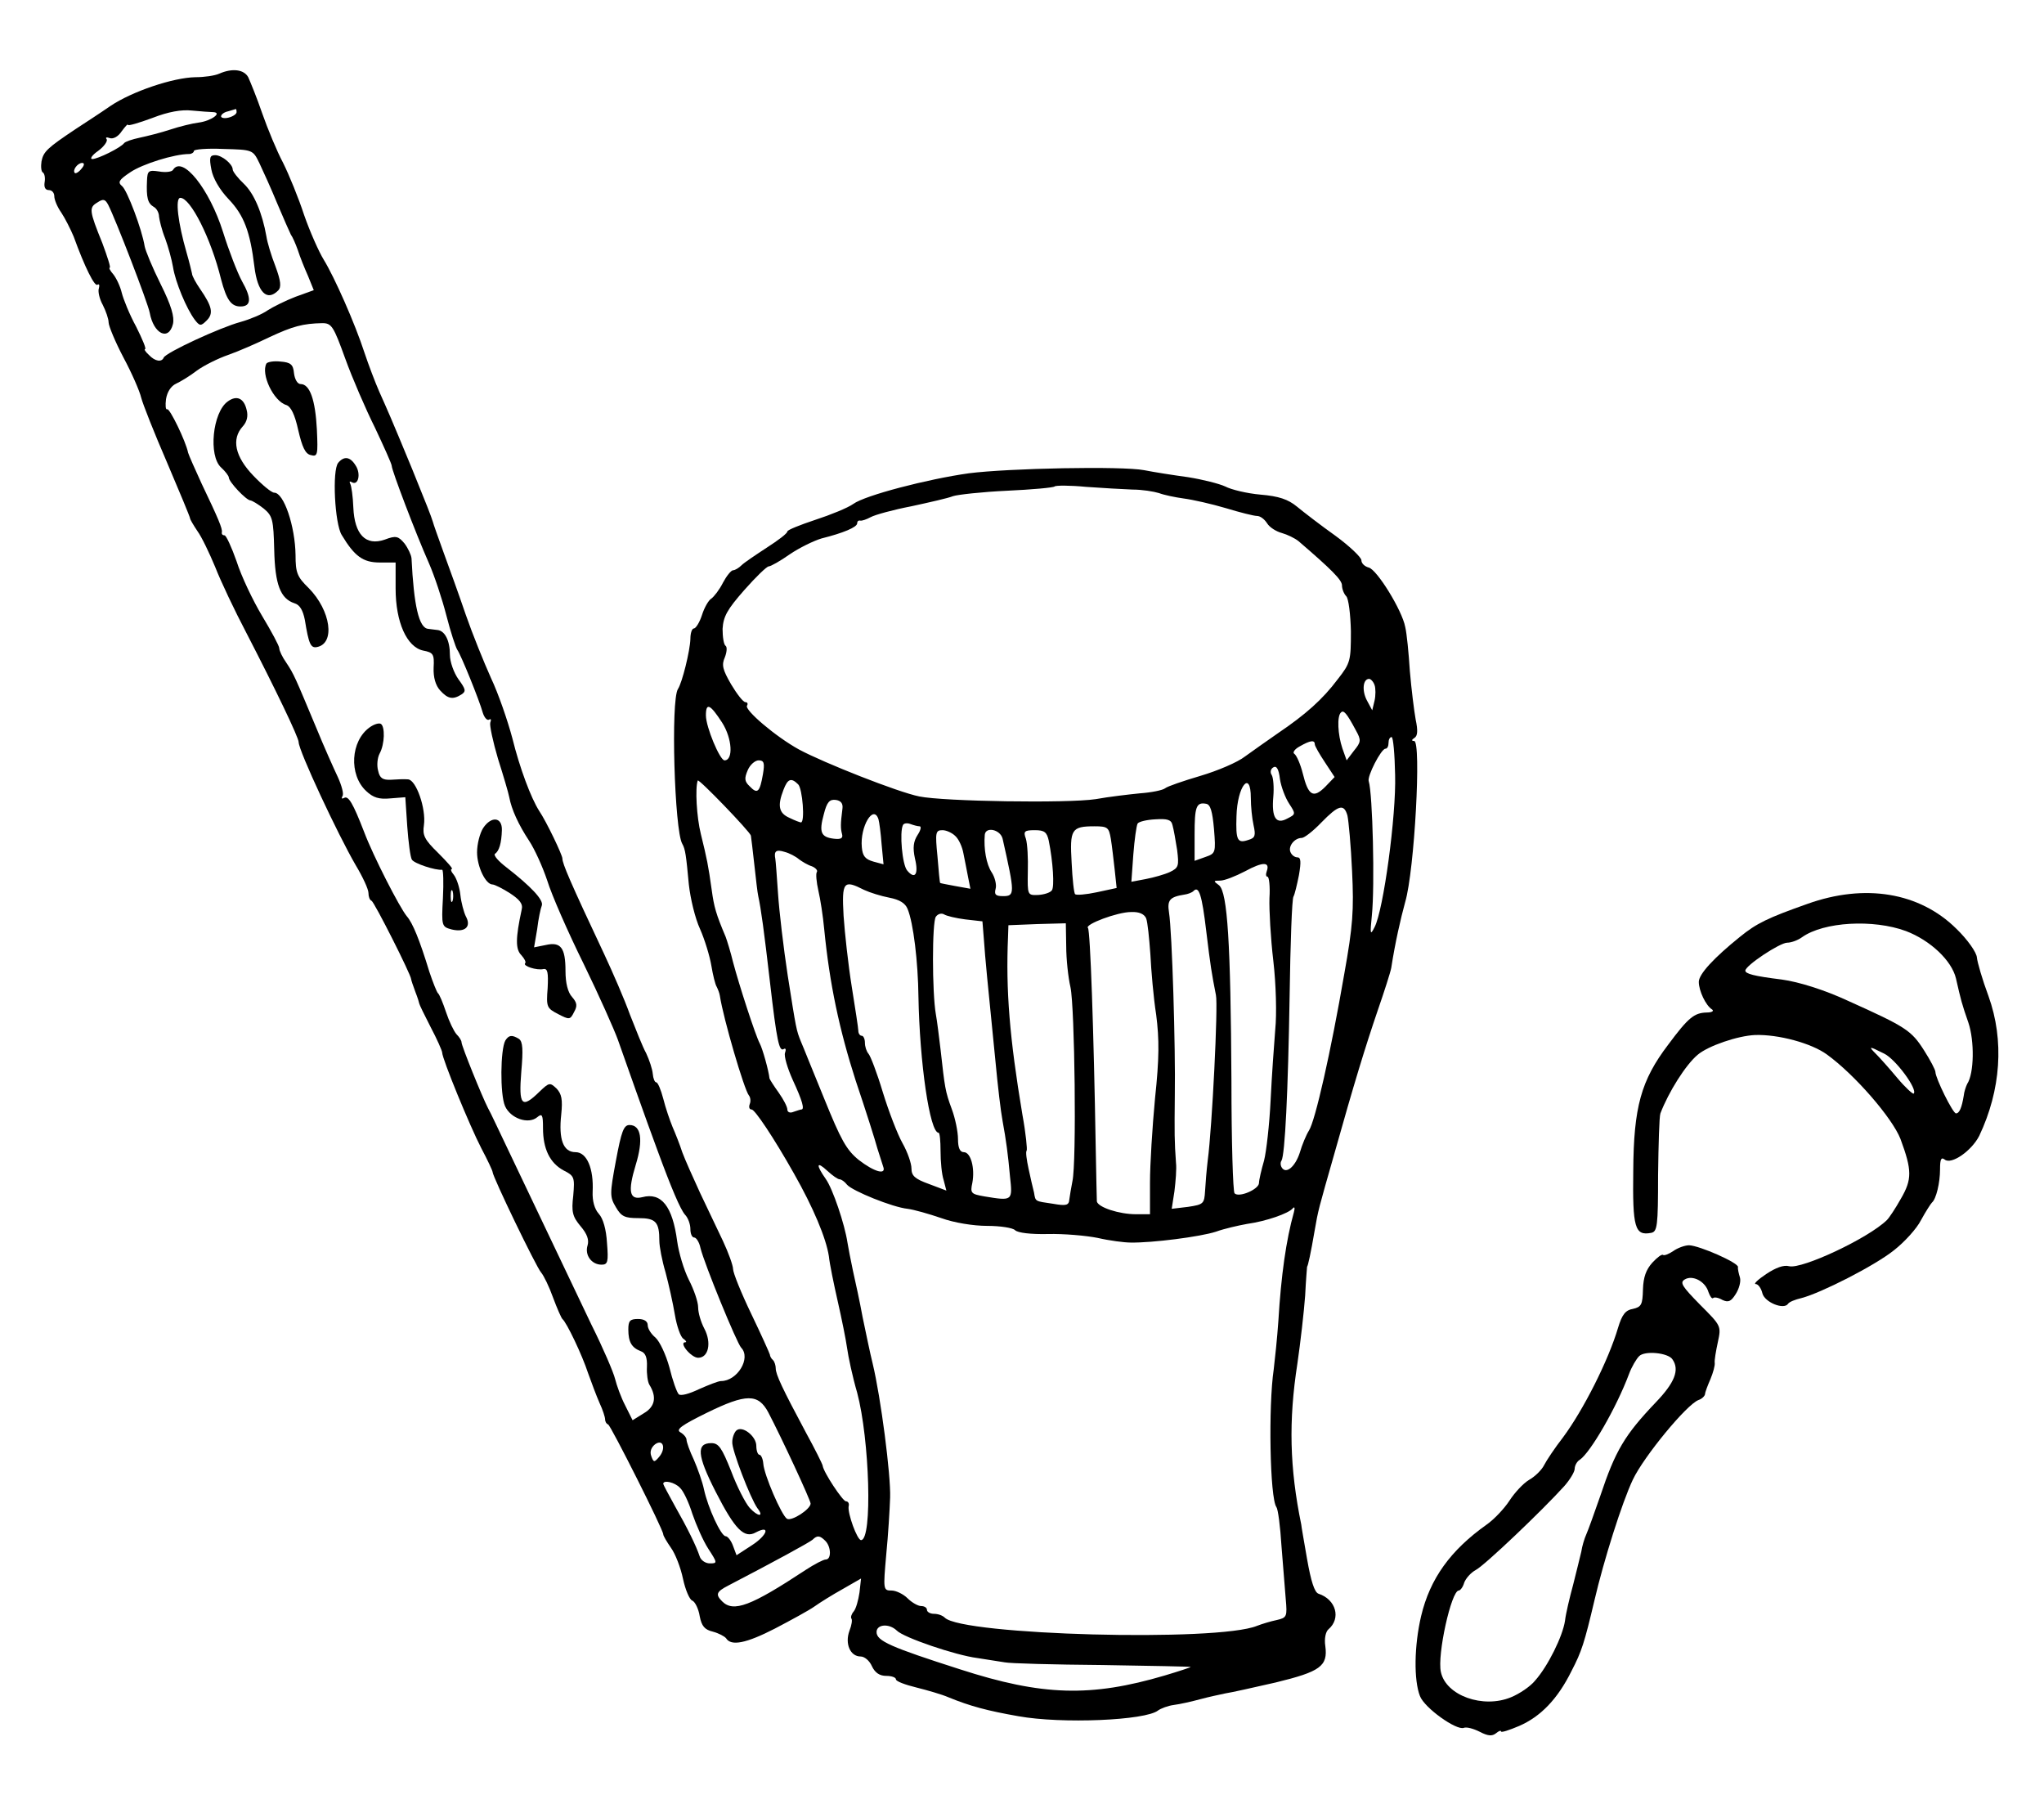 <?xml version="1.0" standalone="no"?>
<!DOCTYPE svg PUBLIC "-//W3C//DTD SVG 20010904//EN"
 "http://www.w3.org/TR/2001/REC-SVG-20010904/DTD/svg10.dtd">
<svg version="1.0" xmlns="http://www.w3.org/2000/svg"
 width="527pt" height="465pt" viewBox="0 0 527 465"
 preserveAspectRatio="xMidYMid meet">
<g transform="translate(0,465) scale(0.1,-0.1)"
fill="#000000" stroke="none">
<path d="M565 4460 c-11 -5 -38 -9 -61 -9 -58 -1 -164 -37 -219 -74 -26 -18
-66 -44 -89 -59 -75 -50 -84 -59 -89 -84 -2 -13 -1 -27 4 -29 4 -3 6 -14 4
-25 -2 -13 2 -20 11 -20 8 0 14 -7 14 -16 0 -9 8 -28 18 -42 10 -15 24 -43 32
-62 29 -80 54 -129 61 -124 5 3 6 -1 4 -9 -3 -7 1 -27 10 -43 8 -16 15 -36 15
-45 0 -9 17 -50 38 -90 22 -41 42 -87 46 -104 4 -16 34 -92 67 -168 32 -75 59
-140 59 -143 0 -3 9 -18 19 -33 11 -15 31 -57 46 -93 14 -36 50 -112 80 -169
75 -145 135 -270 135 -282 0 -22 101 -238 147 -317 18 -30 33 -62 33 -72 0 -9
3 -18 8 -20 7 -3 102 -191 102 -202 0 -2 5 -17 11 -33 6 -15 10 -29 10 -30 0
-2 13 -29 29 -60 17 -32 30 -62 30 -66 0 -16 71 -189 101 -247 16 -30 29 -58
29 -61 0 -12 112 -244 125 -259 7 -8 21 -37 31 -65 10 -27 21 -52 24 -55 11
-9 51 -93 66 -139 9 -25 22 -60 30 -78 8 -17 14 -36 14 -41 0 -6 3 -12 8 -14
7 -3 142 -271 142 -283 0 -4 9 -19 20 -35 11 -15 25 -51 31 -80 6 -28 17 -54
24 -56 7 -3 16 -21 19 -40 5 -26 13 -35 34 -40 15 -4 30 -12 34 -17 13 -21 52
-13 126 25 42 22 88 47 102 57 14 10 46 30 73 45 l47 27 -4 -36 c-3 -20 -9
-42 -15 -49 -6 -7 -8 -15 -6 -18 3 -3 1 -17 -5 -32 -12 -33 2 -66 29 -66 10 0
23 -11 29 -25 8 -17 20 -25 37 -25 14 0 25 -4 25 -9 0 -5 24 -14 53 -21 28 -7
66 -18 82 -25 56 -23 101 -35 181 -49 111 -20 328 -11 360 15 7 5 25 12 40 14
16 2 47 9 69 15 22 6 51 12 65 15 14 2 72 15 129 28 115 28 135 42 128 94 -3
19 1 37 8 43 33 28 20 77 -26 92 -10 4 -19 32 -29 89 -8 46 -15 86 -15 89 -30
146 -33 267 -10 415 8 55 17 134 20 175 2 41 5 75 5 75 2 0 10 37 19 90 10 58
10 56 51 200 52 185 80 276 112 370 17 49 33 99 35 110 10 65 24 126 36 170
24 81 42 415 23 415 -7 0 -7 3 1 8 8 5 9 19 3 47 -4 22 -11 78 -15 125 -3 47
-8 98 -12 114 -8 43 -73 148 -94 153 -11 3 -19 11 -19 19 0 7 -30 36 -67 63
-38 27 -82 61 -99 75 -23 19 -47 27 -94 31 -35 3 -76 13 -91 21 -15 7 -58 18
-96 24 -37 5 -88 13 -113 18 -57 11 -351 5 -452 -8 -107 -15 -268 -57 -298
-79 -14 -10 -58 -28 -98 -41 -39 -13 -72 -26 -72 -30 0 -5 -24 -23 -52 -41
-29 -19 -59 -39 -66 -46 -7 -7 -17 -13 -22 -13 -5 0 -17 -15 -26 -32 -9 -18
-23 -36 -30 -41 -7 -4 -18 -23 -24 -42 -6 -19 -16 -35 -21 -35 -5 0 -9 -12 -9
-27 -1 -31 -21 -112 -32 -129 -19 -28 -9 -365 11 -399 8 -14 10 -30 17 -105 4
-36 16 -87 29 -115 12 -27 25 -70 29 -94 4 -24 10 -49 14 -55 3 -6 7 -16 8
-23 9 -59 63 -243 75 -257 4 -5 5 -15 2 -22 -3 -8 -1 -14 5 -14 8 0 56 -71
109 -165 50 -88 83 -167 90 -213 2 -20 13 -73 23 -117 10 -44 21 -98 24 -120
3 -22 14 -74 26 -115 32 -120 40 -380 10 -380 -10 0 -35 69 -32 87 2 7 -1 13
-7 13 -8 0 -58 75 -60 92 -1 5 -20 43 -43 85 -61 114 -78 150 -78 166 0 7 -3
17 -7 21 -5 4 -8 11 -8 14 -1 4 -22 51 -48 105 -26 54 -47 106 -47 116 0 9
-12 42 -26 72 -14 29 -41 86 -59 124 -18 39 -39 86 -46 105 -6 19 -18 49 -25
65 -7 17 -18 49 -24 73 -6 23 -14 42 -18 42 -4 0 -8 10 -9 22 -1 12 -9 36 -17
53 -9 16 -27 62 -42 100 -14 39 -44 108 -66 155 -89 189 -108 234 -108 247 0
9 -41 95 -60 123 -21 33 -50 110 -69 187 -12 45 -36 115 -55 155 -18 40 -48
114 -65 163 -17 50 -43 122 -57 160 -14 39 -27 75 -28 80 -5 16 -16 44 -53
135 -57 138 -64 153 -85 200 -11 25 -28 70 -38 100 -25 77 -78 196 -105 240
-13 21 -36 73 -51 116 -14 43 -39 104 -54 134 -16 30 -40 88 -54 128 -14 41
-31 82 -36 93 -11 20 -41 24 -75 9z m-16 -99 c26 -1 -5 -23 -37 -27 -16 -2
-49 -10 -73 -18 -24 -8 -60 -17 -79 -21 -19 -4 -37 -10 -40 -14 -9 -12 -68
-41 -82 -41 -7 0 -1 10 15 21 15 11 25 25 22 30 -4 5 0 6 8 3 9 -3 22 4 31 18
9 12 16 20 16 16 0 -3 28 5 63 18 41 16 75 22 102 19 22 -2 47 -4 54 -4z m61
0 c0 -5 -9 -11 -20 -14 -11 -3 -20 -1 -20 3 0 5 8 11 18 13 9 3 18 5 20 6 1 0
2 -3 2 -8z m59 -132 c9 -19 30 -65 46 -104 16 -38 32 -74 35 -80 4 -5 12 -23
18 -40 5 -16 17 -46 26 -66 l15 -37 -47 -17 c-26 -10 -58 -26 -72 -35 -14 -10
-45 -23 -70 -30 -52 -14 -193 -79 -198 -92 -5 -12 -22 -10 -38 7 -9 8 -13 15
-10 15 4 0 -7 26 -23 58 -17 31 -33 71 -37 87 -4 17 -14 38 -22 48 -8 9 -12
17 -9 17 3 0 -6 28 -19 63 -34 84 -35 92 -13 105 15 10 20 9 28 -6 19 -37 102
-252 107 -278 10 -55 49 -74 60 -29 4 18 -4 47 -32 103 -21 42 -39 86 -41 97
-7 44 -45 144 -58 155 -12 10 -9 16 21 36 31 21 113 47 152 47 6 0 12 4 12 8
0 4 34 7 76 5 76 -2 76 -2 93 -37z m-459 -14 c-7 -9 -15 -13 -17 -11 -7 7 7
26 19 26 6 0 6 -6 -2 -15z m680 -489 c18 -50 53 -131 77 -179 23 -49 43 -93
43 -98 0 -11 61 -172 96 -251 14 -32 34 -92 45 -135 11 -43 24 -82 28 -88 9
-12 57 -130 66 -163 4 -12 11 -20 16 -17 5 3 6 0 3 -8 -2 -7 7 -49 20 -93 14
-44 27 -88 29 -99 6 -32 24 -71 51 -112 14 -21 35 -67 47 -103 11 -36 53 -132
94 -215 40 -82 79 -170 88 -195 13 -37 74 -210 102 -285 36 -98 59 -152 71
-166 8 -8 14 -25 14 -37 0 -12 4 -22 10 -22 5 0 13 -12 16 -27 10 -41 94 -246
105 -257 26 -27 -10 -86 -52 -86 -7 0 -32 -10 -57 -21 -25 -12 -47 -18 -52
-13 -5 5 -16 36 -24 69 -9 33 -25 67 -36 77 -11 9 -20 23 -20 32 0 10 -9 16
-25 16 -21 0 -25 -5 -25 -27 0 -33 9 -47 32 -56 12 -4 17 -16 16 -40 -1 -19 2
-39 6 -46 20 -32 15 -57 -14 -74 l-29 -18 -19 38 c-11 21 -22 52 -26 68 -4 17
-31 80 -61 140 -49 103 -101 212 -212 445 -25 52 -49 104 -55 114 -15 29 -68
160 -68 169 0 5 -6 14 -13 21 -7 8 -19 33 -27 57 -8 24 -17 46 -21 49 -3 3
-13 28 -22 55 -25 82 -43 126 -58 143 -19 23 -87 156 -110 217 -29 75 -41 95
-52 88 -6 -3 -7 -1 -4 5 4 5 -2 27 -12 49 -10 21 -36 79 -56 128 -54 129 -57
137 -77 167 -10 14 -18 31 -18 37 0 6 -20 43 -44 83 -24 40 -54 103 -66 141
-13 37 -27 67 -31 67 -5 0 -8 3 -7 8 2 9 -9 35 -52 125 -17 37 -33 73 -35 80
-6 30 -48 116 -54 112 -4 -2 -5 10 -3 26 3 19 13 34 26 40 11 5 36 20 54 34
18 13 54 31 80 40 26 9 74 30 107 46 60 28 86 35 136 36 24 0 29 -8 59 -91z
m2030 -338 c25 0 55 -5 68 -9 13 -5 42 -11 64 -14 23 -3 72 -14 109 -25 36
-11 72 -20 80 -20 8 0 19 -8 26 -19 6 -10 23 -21 38 -25 14 -4 33 -13 43 -21
85 -73 112 -100 112 -114 0 -9 5 -22 11 -28 6 -6 11 -47 12 -90 0 -76 -1 -82
-34 -124 -39 -52 -83 -91 -154 -139 -27 -19 -66 -46 -85 -60 -19 -15 -71 -37
-115 -50 -44 -13 -85 -27 -91 -32 -6 -5 -36 -11 -65 -13 -30 -3 -81 -9 -114
-15 -73 -11 -392 -6 -455 7 -55 11 -247 87 -310 121 -60 33 -141 102 -134 113
3 5 1 9 -4 9 -6 0 -22 21 -37 46 -22 38 -25 50 -16 70 5 13 6 26 2 29 -5 3 -8
23 -8 44 2 32 12 50 56 100 30 34 58 61 63 61 5 0 30 14 54 31 25 17 62 35 82
41 56 14 92 29 92 39 0 5 3 8 8 7 4 -1 16 3 27 9 11 6 58 19 105 28 46 10 95
21 107 26 12 4 75 11 139 14 65 3 120 8 123 11 3 3 40 3 81 -1 41 -3 95 -6
120 -7z m624 -504 c3 -8 3 -27 0 -40 l-6 -25 -14 26 c-13 25 -10 55 6 55 4 0
11 -7 14 -16z m-1682 -97 c26 -41 29 -97 6 -97 -12 0 -48 86 -48 116 0 34 11
29 42 -19z m1634 -20 c14 -25 13 -30 -5 -52 l-19 -25 -11 31 c-12 36 -14 82
-4 92 7 8 15 -1 39 -46z m101 -115 c3 -104 -30 -348 -53 -392 -11 -22 -12 -19
-7 30 8 76 2 315 -8 346 -5 12 32 84 43 84 5 0 8 7 8 15 0 8 3 15 8 15 4 0 8
-44 9 -98z m-207 79 c0 -4 12 -25 26 -46 l25 -38 -24 -25 c-31 -31 -44 -23
-58 34 -6 24 -16 47 -22 51 -5 3 1 12 14 19 28 16 39 17 39 5z m-1423 -77 c-8
-46 -14 -52 -34 -31 -14 13 -14 21 -5 42 6 14 19 25 28 25 14 0 16 -7 11 -36z
m1357 -76 c17 -26 17 -27 -5 -38 -29 -16 -41 2 -36 57 2 23 0 48 -4 55 -5 7
-3 16 4 20 8 5 14 -4 17 -30 3 -20 14 -49 24 -64z m-1388 -82 c1 -6 5 -40 9
-76 4 -36 8 -72 10 -80 7 -32 15 -90 30 -220 18 -156 24 -182 36 -174 5 3 6
-2 3 -10 -3 -8 6 -39 20 -70 25 -54 31 -76 22 -76 -2 0 -11 -3 -20 -6 -9 -4
-16 -1 -16 6 0 7 -10 26 -22 43 -13 18 -23 34 -24 37 -2 20 -18 77 -25 90 -11
20 -54 153 -69 210 -6 25 -15 54 -19 65 -25 59 -30 77 -36 121 -9 64 -12 79
-28 144 -11 44 -15 119 -8 138 2 6 135 -132 137 -142z m122 132 c11 -11 18
-98 7 -98 -2 0 -16 5 -30 12 -27 12 -31 31 -15 72 11 29 20 32 38 14z m1167
-35 c0 -21 3 -52 7 -70 6 -27 4 -33 -13 -38 -29 -10 -33 -1 -31 61 2 78 37
121 37 47z m-1053 -28 c-5 -39 -5 -50 -1 -65 3 -11 -3 -14 -21 -12 -33 4 -39
16 -26 63 8 32 15 39 31 37 13 -2 19 -9 17 -23z m958 -52 c5 -61 4 -63 -22
-72 l-28 -10 0 68 c0 71 4 84 30 79 11 -2 16 -20 20 -65z m344 35 c3 -13 9
-77 12 -143 5 -102 2 -142 -20 -265 -35 -203 -75 -379 -91 -404 -7 -11 -18
-37 -24 -58 -12 -36 -35 -55 -46 -38 -4 6 -4 14 -1 18 9 15 17 177 21 425 2
136 6 251 10 256 3 5 9 30 14 55 6 35 5 46 -4 46 -7 0 -15 6 -18 14 -6 15 11
36 29 36 7 0 30 18 51 40 44 45 58 49 67 18z m-1209 -10 c2 -7 6 -36 8 -64 l5
-52 -26 7 c-21 6 -28 14 -30 37 -5 53 30 112 43 72z m758 -15 c3 -10 8 -39 12
-64 5 -41 4 -46 -19 -57 -13 -6 -41 -14 -62 -18 l-37 -7 5 70 c3 39 8 74 11
80 3 5 24 10 46 11 31 2 41 -1 44 -15z m-652 -3 c5 0 3 -10 -5 -22 -11 -17
-13 -33 -7 -61 10 -41 0 -55 -20 -31 -13 15 -20 99 -11 117 2 5 11 6 19 3 8
-3 19 -6 24 -6z m493 -32 c3 -18 7 -54 10 -80 l5 -47 -51 -11 c-28 -6 -53 -8
-56 -5 -3 2 -7 39 -9 81 -5 86 -1 94 59 94 34 0 37 -3 42 -32z m-401 7 c9 -8
18 -28 21 -45 3 -16 9 -44 12 -61 l6 -30 -39 7 c-21 4 -38 7 -39 8 -1 0 -4 31
-7 69 -6 61 -5 67 13 67 10 0 25 -7 33 -15z m122 -7 c32 -142 32 -148 1 -148
-19 0 -23 4 -19 19 3 10 -2 30 -10 42 -14 21 -21 61 -18 97 2 22 40 14 46 -10z
m119 -5 c11 -55 15 -119 8 -128 -4 -6 -20 -11 -35 -12 -28 -1 -28 -1 -27 61 1
33 -1 71 -5 84 -7 19 -4 22 23 22 25 0 31 -5 36 -27z m-644 -48 c8 -6 23 -15
33 -18 10 -4 16 -11 13 -15 -3 -4 -1 -26 4 -48 5 -21 12 -66 15 -99 14 -142
39 -259 81 -390 26 -77 51 -156 56 -175 6 -19 13 -41 15 -47 9 -23 -23 -14
-63 17 -32 26 -46 52 -89 158 -29 70 -55 136 -60 147 -12 30 -12 30 -34 170
-11 72 -22 166 -25 211 -3 44 -6 85 -7 90 -4 20 2 25 24 18 12 -3 29 -12 37
-19z m1206 -31 c-3 -8 -2 -14 2 -14 4 0 7 -25 5 -55 -1 -30 3 -103 10 -162 7
-60 9 -138 5 -176 -3 -38 -9 -120 -12 -183 -3 -62 -11 -133 -17 -156 -7 -24
-13 -50 -13 -58 -1 -16 -52 -38 -63 -26 -4 4 -8 134 -8 289 -2 355 -10 487
-32 505 -15 11 -15 12 3 12 11 0 39 11 64 24 46 25 65 25 56 0z m-1038 -48
c15 -7 44 -16 65 -20 26 -5 41 -14 47 -29 15 -36 27 -137 28 -226 3 -169 29
-351 52 -351 3 0 5 -21 5 -47 0 -27 3 -60 8 -75 l7 -27 -45 17 c-36 13 -45 21
-45 40 0 13 -10 42 -23 65 -13 23 -36 83 -51 132 -15 50 -32 94 -37 99 -5 6
-9 18 -9 28 0 10 -4 18 -8 18 -5 0 -9 6 -9 13 0 6 -8 58 -17 114 -9 56 -18
138 -21 182 -5 89 0 94 53 67z m882 -106 c11 -91 14 -109 25 -165 6 -26 -10
-343 -21 -425 -3 -25 -6 -61 -7 -80 -2 -33 -4 -35 -44 -41 l-42 -5 7 45 c3 25
6 58 4 74 -4 56 -4 74 -3 175 2 119 -7 421 -15 470 -5 32 2 40 40 46 8 1 19 5
23 9 14 15 22 -10 33 -103z m-621 30 l44 -5 4 -50 c3 -44 9 -106 29 -305 7
-74 14 -133 19 -160 9 -49 14 -86 19 -142 7 -64 7 -64 -66 -52 -34 6 -37 8
-31 35 7 38 -4 79 -22 79 -10 0 -15 11 -15 34 0 18 -7 53 -16 77 -17 46 -18
55 -29 154 -4 33 -9 74 -12 90 -10 56 -10 240 0 252 5 7 14 10 21 6 6 -4 31
-10 55 -13z m466 3 c4 -10 8 -52 11 -93 2 -41 8 -112 15 -156 8 -63 8 -112 -3
-215 -7 -74 -13 -171 -13 -217 l0 -82 -36 0 c-44 0 -98 18 -101 33 0 7 -2 71
-3 142 -5 296 -14 558 -20 563 -9 9 76 41 111 41 21 1 34 -5 39 -16z m-206
-72 c0 -33 5 -80 11 -106 11 -51 16 -451 5 -500 -3 -16 -7 -38 -8 -47 -1 -15
-8 -17 -42 -11 -47 7 -45 5 -49 29 -3 11 -9 38 -14 61 -5 23 -8 44 -5 47 2 2
-2 44 -11 93 -33 197 -43 321 -37 458 l1 30 74 3 74 2 1 -59z m-584 -601 c4 0
13 -6 19 -14 14 -16 117 -58 156 -62 16 -2 55 -13 87 -24 33 -12 83 -20 118
-20 34 0 66 -5 72 -11 7 -7 41 -11 85 -10 40 1 98 -4 128 -10 30 -7 69 -12 85
-12 56 -1 180 15 220 28 22 8 58 16 80 20 50 7 107 27 118 40 5 6 6 1 3 -10
-20 -71 -33 -163 -40 -280 -3 -44 -9 -100 -12 -125 -14 -94 -10 -332 7 -355 4
-5 10 -50 13 -100 4 -49 9 -111 11 -137 4 -45 3 -48 -23 -54 -15 -3 -38 -10
-51 -15 -102 -42 -760 -24 -805 21 -6 6 -18 10 -28 10 -10 0 -18 5 -18 10 0 6
-7 10 -15 10 -8 0 -24 9 -35 20 -11 11 -30 20 -41 20 -22 0 -22 2 -14 93 5 50
9 117 10 147 2 57 -24 258 -45 345 -7 28 -18 82 -26 120 -7 39 -19 93 -25 120
-6 28 -12 60 -14 72 -7 47 -38 139 -56 164 -26 37 -24 47 4 21 13 -12 27 -22
32 -22z m-184 -601 c34 -65 109 -226 109 -235 -1 -15 -49 -46 -61 -39 -14 9
-59 113 -61 142 -1 13 -6 23 -10 23 -4 0 -8 10 -8 23 0 25 -37 54 -52 39 -5
-5 -10 -18 -10 -29 -2 -19 47 -146 65 -171 18 -23 1 -22 -20 1 -11 12 -33 55
-48 95 -24 60 -32 72 -51 72 -39 0 -37 -31 11 -125 50 -98 74 -122 104 -105
38 20 30 -7 -10 -33 l-40 -26 -9 24 c-5 14 -14 25 -19 25 -12 0 -46 74 -56
121 -4 19 -16 53 -26 76 -11 23 -19 46 -19 52 0 5 -7 14 -16 19 -12 7 3 18 68
50 102 50 133 50 159 1z m-282 -115 c-12 -14 -14 -14 -20 3 -4 11 0 22 10 30
21 15 29 -11 10 -33z m54 -79 c9 -8 23 -38 32 -67 10 -29 28 -70 41 -90 24
-37 24 -38 4 -38 -11 0 -23 8 -26 18 -9 27 -31 72 -64 130 -16 29 -30 55 -30
57 0 11 30 4 43 -10z m375 -137 c15 -15 16 -48 1 -48 -6 0 -29 -12 -52 -27
-141 -93 -186 -110 -215 -81 -18 18 -15 25 16 41 121 63 209 111 217 118 12
12 19 11 33 -3z m184 -231 c17 -18 152 -64 208 -71 25 -4 56 -9 70 -11 14 -3
127 -6 252 -7 126 -2 228 -4 228 -5 0 -1 -30 -11 -67 -22 -190 -56 -315 -53
-528 16 -178 57 -215 73 -215 96 0 20 32 23 52 4z"/>
<path d="M545 4213 c4 -22 21 -52 45 -77 39 -41 55 -83 66 -174 8 -65 32 -90
61 -61 9 9 7 25 -7 63 -11 28 -21 62 -23 76 -11 62 -32 111 -58 136 -16 15
-29 32 -29 37 0 14 -28 37 -45 37 -14 0 -16 -6 -10 -37z"/>
<path d="M446 4212 c-3 -5 -19 -7 -36 -4 -27 4 -30 2 -31 -24 -2 -44 2 -58 17
-67 8 -4 14 -16 14 -25 1 -9 7 -35 16 -57 8 -22 17 -55 20 -73 6 -39 35 -108
56 -136 13 -17 16 -17 31 -2 18 18 14 36 -17 81 -11 16 -21 34 -21 40 -1 5 -7
30 -14 54 -22 76 -30 141 -16 141 26 0 79 -104 105 -210 14 -53 26 -70 50 -70
28 0 29 21 4 65 -12 22 -34 79 -49 127 -35 111 -105 199 -129 160z"/>
<path d="M687 3713 c-15 -27 18 -97 51 -107 12 -4 22 -24 31 -65 10 -43 18
-61 32 -64 18 -5 19 0 16 66 -4 76 -18 117 -42 117 -8 0 -15 12 -17 28 -2 22
-8 28 -35 30 -17 2 -33 -1 -36 -5z"/>
<path d="M587 3615 c-39 -28 -50 -140 -17 -170 11 -10 20 -22 20 -26 0 -11 45
-59 56 -59 5 -1 20 -10 34 -21 23 -19 25 -29 27 -106 2 -90 16 -126 52 -138
14 -4 22 -18 27 -43 10 -62 15 -73 31 -70 48 9 36 94 -21 152 -30 29 -34 40
-34 85 -1 74 -30 161 -55 161 -7 0 -31 20 -54 44 -47 49 -57 94 -27 127 11 12
14 27 10 42 -7 31 -26 39 -49 22z"/>
<path d="M872 3457 c-16 -19 -9 -157 9 -186 33 -55 55 -71 98 -71 l41 0 0 -67
c0 -87 29 -151 71 -160 26 -5 29 -9 27 -44 -1 -25 5 -46 17 -59 20 -22 33 -24
55 -10 12 8 11 13 -8 39 -12 17 -22 45 -22 63 0 37 -13 62 -32 64 -7 1 -18 2
-24 3 -24 2 -37 60 -43 182 -1 9 -9 26 -18 38 -16 19 -22 21 -51 10 -49 -17
-78 13 -81 83 -1 28 -5 56 -8 61 -3 6 -1 7 4 4 17 -10 24 22 10 43 -14 23 -30
25 -45 7z"/>
<path d="M953 2775 c-49 -35 -54 -122 -9 -164 18 -17 33 -22 63 -19 l38 3 5
-75 c3 -41 8 -80 12 -86 6 -10 61 -28 78 -26 3 0 4 -33 2 -73 -4 -73 -3 -74
23 -81 34 -8 51 7 36 34 -5 10 -12 36 -14 55 -2 20 -10 43 -17 52 -7 8 -9 15
-5 15 4 0 -12 18 -35 41 -36 35 -41 46 -37 72 6 42 -20 117 -41 118 -10 1 -29
0 -44 -1 -21 -1 -29 4 -33 23 -4 14 -2 34 4 45 13 24 14 69 3 76 -5 3 -18 -1
-29 -9z m214 -447 c-3 -7 -5 -2 -5 12 0 14 2 19 5 13 2 -7 2 -19 0 -25z"/>
<path d="M1246 2516 c-9 -14 -16 -42 -16 -63 0 -37 22 -83 40 -83 5 0 25 -10
44 -22 26 -17 35 -28 31 -43 -16 -74 -16 -102 -1 -117 8 -9 13 -18 10 -21 -7
-7 30 -19 47 -15 11 2 13 -9 11 -49 -4 -49 -2 -52 27 -67 29 -15 31 -15 41 5
9 16 8 24 -5 39 -11 12 -17 36 -17 67 0 60 -12 76 -51 67 l-30 -6 8 47 c3 26
9 54 12 61 5 14 -28 49 -91 98 -21 16 -34 31 -30 35 11 7 17 28 18 61 1 34
-27 37 -48 6z"/>
<path d="M1303 1968 c-13 -23 -14 -139 -1 -169 14 -32 60 -48 83 -29 13 11 15
6 15 -28 0 -54 18 -90 53 -109 28 -14 29 -18 25 -65 -5 -42 -2 -54 19 -79 17
-20 22 -35 18 -49 -8 -25 10 -50 36 -50 16 0 18 7 14 56 -2 35 -10 63 -21 75
-11 12 -17 33 -16 57 3 60 -15 102 -44 102 -32 0 -44 33 -37 97 4 39 1 53 -12
67 -17 16 -19 16 -44 -8 -46 -45 -54 -36 -47 51 5 57 4 78 -6 85 -18 11 -26
10 -35 -4z"/>
<path d="M1588 1658 c-16 -86 -16 -93 0 -120 14 -24 23 -28 58 -28 45 0 54
-10 54 -59 0 -14 7 -51 16 -81 8 -30 19 -79 24 -109 5 -30 15 -58 22 -62 7 -5
9 -9 5 -9 -18 0 15 -40 33 -40 27 0 35 39 16 75 -9 17 -16 41 -16 55 0 14 -11
46 -24 71 -13 26 -26 70 -30 99 -12 91 -41 127 -90 114 -33 -8 -38 14 -17 83
20 65 14 103 -16 103 -15 0 -21 -17 -35 -92z"/>
<path d="M4660 2320 c-102 -36 -131 -50 -174 -85 -67 -54 -106 -96 -106 -116
0 -23 18 -61 34 -71 6 -4 0 -8 -14 -8 -32 -1 -47 -13 -99 -83 -70 -92 -89
-161 -90 -325 -2 -147 4 -168 46 -160 16 3 18 17 18 148 1 80 3 152 6 160 21
55 65 125 96 151 27 23 103 49 148 51 60 2 145 -21 185 -50 72 -52 169 -164
190 -218 30 -81 30 -104 1 -154 -14 -25 -30 -49 -36 -55 -48 -47 -219 -127
-252 -119 -14 4 -35 -4 -59 -20 -21 -14 -34 -26 -27 -26 6 0 14 -11 17 -24 6
-23 55 -43 66 -27 3 5 18 11 35 15 50 13 188 83 238 123 27 21 59 56 70 78 12
22 25 42 28 45 11 9 21 51 21 86 0 26 3 32 12 25 17 -14 69 22 89 61 56 118
65 246 24 360 -16 43 -29 88 -30 100 -1 13 -24 46 -53 74 -95 94 -236 117
-384 64z m254 -70 c63 -24 118 -76 129 -122 13 -57 15 -65 32 -114 16 -47 15
-131 -3 -158 -3 -6 -8 -20 -9 -31 -5 -30 -11 -45 -20 -45 -8 0 -53 91 -53 107
0 5 -13 30 -29 55 -33 52 -47 61 -196 128 -60 28 -127 49 -171 55 -73 9 -94
15 -94 23 0 13 89 72 108 72 10 0 27 6 38 14 56 40 184 47 268 16z m-56 -316
c29 -14 87 -92 76 -103 -2 -2 -21 15 -42 40 -20 24 -45 52 -54 61 -22 22 -20
22 20 2z"/>
<path d="M4314 1425 c-12 -8 -23 -12 -26 -10 -3 3 -15 -6 -28 -20 -16 -18 -23
-37 -24 -69 -1 -39 -4 -45 -26 -50 -19 -3 -28 -15 -38 -48 -25 -85 -90 -213
-142 -283 -21 -27 -43 -60 -49 -72 -6 -12 -23 -29 -39 -38 -15 -9 -37 -33 -50
-53 -13 -20 -39 -48 -59 -62 -93 -66 -146 -139 -169 -236 -18 -77 -19 -165 -3
-206 12 -31 94 -89 113 -82 7 3 25 -2 41 -10 21 -11 32 -12 42 -4 7 6 13 8 13
5 0 -4 21 3 47 14 55 24 99 69 135 142 26 50 33 72 59 182 24 103 71 252 99
311 28 59 138 193 169 205 9 3 16 10 17 15 0 5 7 23 14 39 7 17 12 35 11 42
-1 6 3 30 8 53 9 42 9 42 -46 97 -46 47 -53 57 -39 65 20 12 53 -5 61 -33 4
-11 9 -18 12 -15 3 3 14 1 24 -5 15 -7 22 -4 34 15 9 14 14 33 11 43 -3 10 -6
22 -5 27 1 11 -99 55 -126 56 -11 0 -30 -7 -41 -15z m-2 -279 c19 -27 6 -60
-43 -111 -80 -84 -104 -124 -143 -241 -15 -43 -31 -88 -36 -99 -5 -11 -11 -31
-13 -45 -3 -14 -13 -52 -21 -85 -9 -33 -19 -75 -21 -93 -6 -40 -44 -117 -77
-154 -12 -15 -40 -34 -62 -43 -72 -30 -168 4 -181 65 -10 44 27 210 46 210 4
0 11 9 14 20 4 11 17 26 30 33 23 12 171 153 228 216 15 17 27 37 27 45 0 8 6
19 13 23 27 18 94 133 127 221 7 19 19 39 26 46 14 15 75 9 86 -8z"/>
</g>
</svg>

